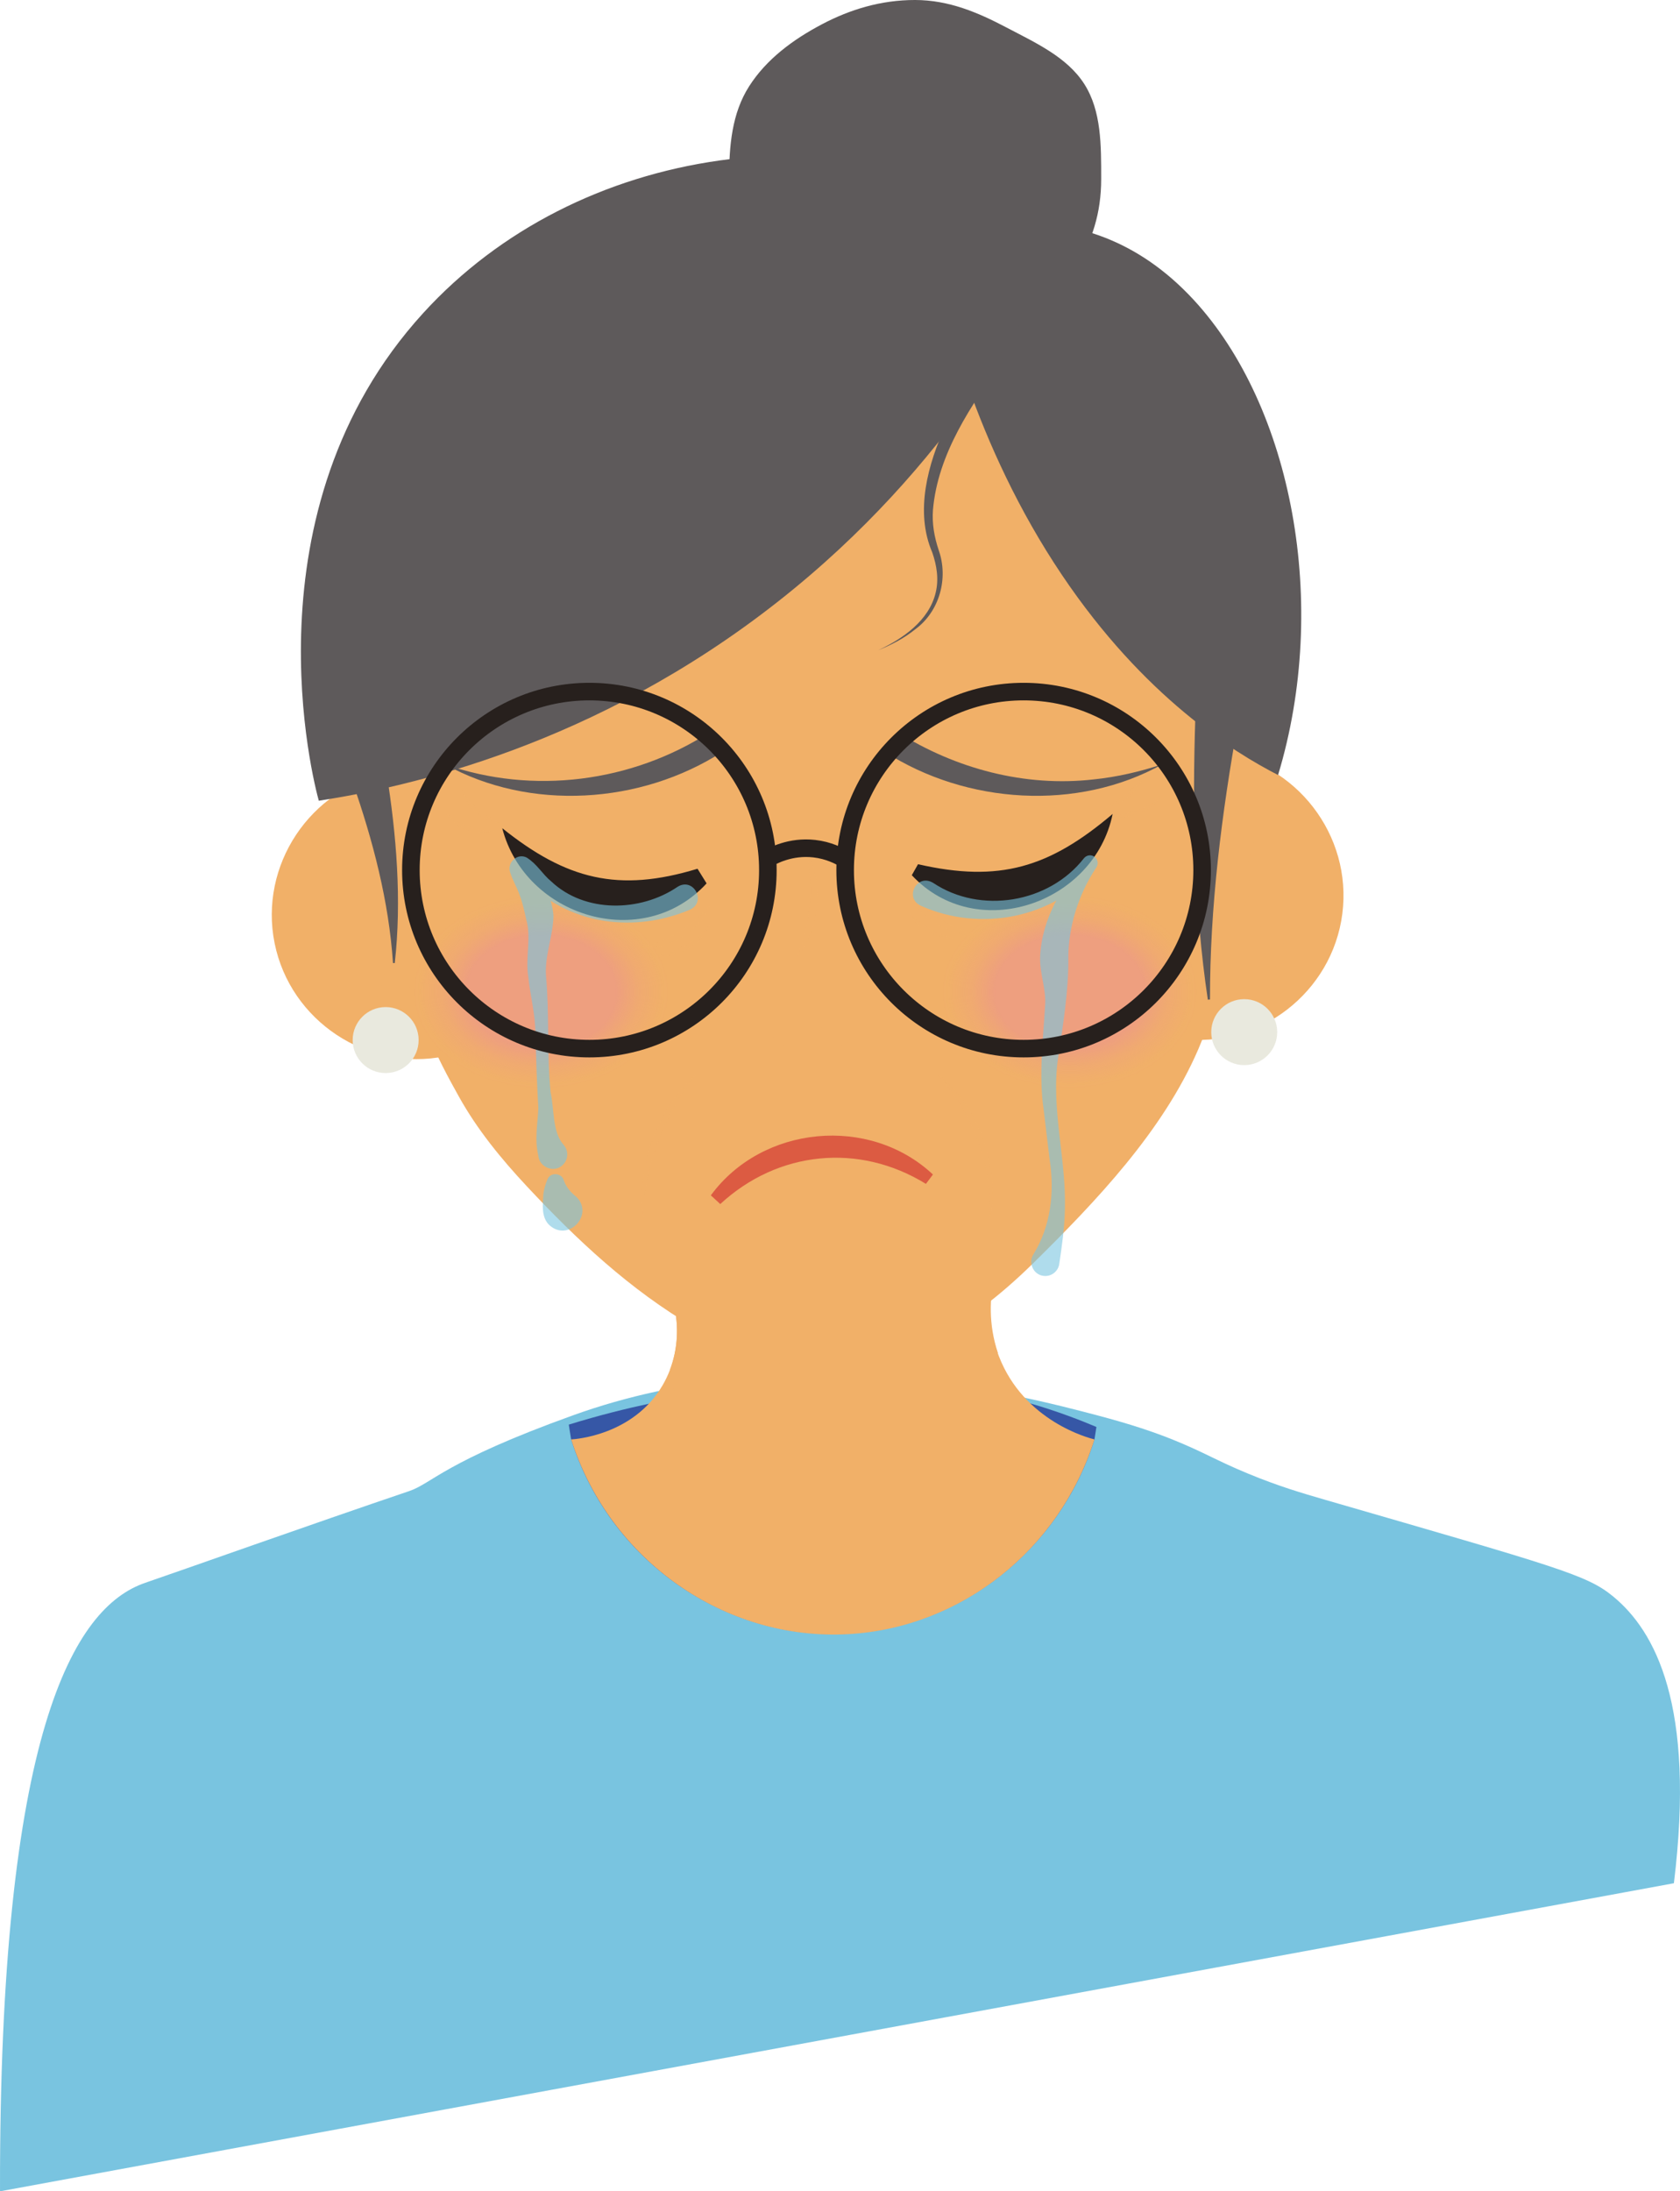 <?xml version="1.0" encoding="UTF-8"?>
<svg xmlns="http://www.w3.org/2000/svg" width="177.47" height="231.455" xmlns:xlink="http://www.w3.org/1999/xlink" viewBox="0 0 177.47 231.455">
  <defs>
    <style>
      .cls-1 {
        fill: #27201d;
      }

      .cls-1, .cls-2, .cls-3, .cls-4, .cls-5, .cls-6, .cls-7, .cls-8, .cls-9, .cls-10 {
        stroke-width: 0px;
      }

      .cls-2 {
        fill: #3657a6;
      }

      .cls-11, .cls-6, .cls-8, .cls-12, .cls-9, .cls-13 {
        mix-blend-mode: multiply;
      }

      .cls-3 {
        fill: #79c4e0;
      }

      .cls-14 {
        stroke: #27201d;
        stroke-width: 1.855px;
      }

      .cls-14, .cls-12 {
        fill: none;
        stroke-miterlimit: 10;
      }

      .cls-4 {
        fill: #5e5a5b;
      }

      .cls-5 {
        fill: #dc5b42;
      }

      .cls-6 {
        fill: url(#radial-gradient-2);
      }

      .cls-6, .cls-9 {
        opacity: .4;
      }

      .cls-7 {
        fill: #e9e9de;
      }

      .cls-15, .cls-13 {
        opacity: .6;
      }

      .cls-8, .cls-10 {
        fill: #f1b068;
      }

      .cls-12 {
        stroke: #f1b068;
        stroke-width: .618px;
      }

      .cls-16 {
        isolation: isolate;
      }

      .cls-9 {
        fill: url(#radial-gradient);
      }
    </style>
    <radialGradient id="radial-gradient" cx="-19.446" cy="104.811" fx="-19.446" fy="104.811" r="17.129" gradientTransform="translate(129.574 37.158) scale(.853 .645)" gradientUnits="userSpaceOnUse">
      <stop offset=".538" stop-color="#e984a2"/>
      <stop offset=".593" stop-color="rgba(233, 132, 162, .887)" stop-opacity=".887"/>
      <stop offset=".711" stop-color="rgba(233, 132, 162, .597)" stop-opacity=".597"/>
      <stop offset=".882" stop-color="rgba(233, 132, 162, .136)" stop-opacity=".136"/>
      <stop offset=".931" stop-color="#e984a2" stop-opacity="0"/>
    </radialGradient>
    <radialGradient id="radial-gradient-2" cx="-84.883" fx="-84.883" r="17.129" xlink:href="#radial-gradient"/>
  </defs>
  <g class="cls-16">
    <g id="Layer_2" data-name="Layer 2">
      <g id="Layer_1-2" data-name="Layer 1">
        <g>
          <path class="cls-4" d="M116.326,18.921c0,3.559-.948,6.571-2.764,9.419-1.82,2.855-4.099,5.197-7.199,6.826-2.927,1.538-6.121,2.518-9.715,2.518-3.594,0-6.904-.76-9.831-2.298-3.1-1.629-5.112-4.287-6.932-7.143-1.816-2.848-2.865-5.764-2.865-9.323,0-3.559.297-6.954,2.113-9.802,1.82-2.855,4.631-4.945,7.731-6.574,2.927-1.538,6.189-2.545,9.784-2.545,3.594,0,6.684,1.335,9.612,2.873,3.1,1.629,6.463,3.148,8.283,6.004,1.816,2.848,1.783,6.485,1.783,10.044Z"/>
          <path class="cls-3" d="M60.496,149.503c23.454-8.446,47.271-2.159,55.45,0,3.579.945,6.022,1.78,7.99,2.576,3.325,1.345,4.485,2.155,7.906,3.57,3.22,1.331,5.708,2.06,8.124,2.76,24.679,7.147,27.672,7.934,30.442,10.214,4.427,3.644,8.722,11.463,6.417,30.291C117.884,209.76,58.942,220.608.001,231.455c-.082-48.354,7.726-61.683,15.357-64.28,3.312-1.127,17.752-6.257,27.862-9.679,2.455-.831,3.688-3.1,17.277-7.993Z"/>
          <path class="cls-2" d="M60.085,150.474c3.227-.997,6.091-1.7,8.452-2.205,8.317-1.778,23.523-4.937,40.309-.035,2.943.86,5.329,1.789,6.976,2.487-.069.439-.137.878-.206,1.316-3.698,11.773-14.294,19.998-26.326,20.54-12.943.584-24.94-7.841-28.959-20.54-.082-.521-.165-1.042-.247-1.563Z"/>
          <path class="cls-10" d="M47.004,111.568c-8.211,1.661-16.334-3.729-17.995-11.94-1.661-8.211,3.729-16.334,11.94-17.995,2.018,9.978,4.037,19.956,6.055,29.935Z"/>
          <path class="cls-10" d="M124.705,109.717c8.309,1.069,16.025-4.888,17.094-13.197,1.069-8.309-4.888-16.025-13.197-17.094-1.299,10.097-2.598,20.194-3.897,30.291Z"/>
          <path class="cls-12" d="M139.194,91.765c-.258-.849-.8-2.155-1.854-2.501-2.267-.744-5.623,3.375-6.495,7.576-.338,1.629-.602,4.716.657,5.739,1.244,1.01,3.477-.398,4.32-2.817.621-1.782.582-4.387-.388-4.784-.594-.243-1.502.357-2.072,1.494-.661,1.319-.511,2.654-.494,2.785"/>
          <path class="cls-12" d="M31.818,94.287c.272-.845.833-2.143,1.893-2.472,2.278-.709,5.571,3.461,6.377,7.676.313,1.634.529,4.725-.745,5.728-1.259.991-3.471-.451-4.276-2.883-.593-1.792-.514-4.396.462-4.777.598-.234,1.497.38,2.049,1.526.64,1.329.47,2.661.451,2.793"/>
          <path class="cls-10" d="M68.669,132.731c3.253,3.971,3.756,9.431,1.316,13.602-3.071,5.251-9.178,5.679-9.653,5.704,4.097,12.852,16.283,21.299,29.288,20.567,11.881-.668,22.313-8.877,25.997-20.567-.62-.15-7.437-1.926-10.092-8.775-2.425-6.257.583-11.694.987-12.395-12.615.622-25.229,1.243-37.844,1.865Z"/>
          <path class="cls-8" d="M106.513,130.866c-12.615.622-25.229,1.243-37.844,1.865,2.841,3.469,3.583,8.073,2.099,11.963.086.862.315,2.092.972,3.394,2.009,3.979,6.345,5.311,8.337,5.923,6.508,2,16.488-2.214,25.331-11.124-2.025-6.114.676-11.243,1.105-12.021Z"/>
          <path class="cls-10" d="M133.552,64.337c-3.686-20.315-20.697-46.926-47.223-47.223-26.483-.296-44.634,25.837-48.046,44.755-1.782,9.885.051,20.067,1.73,29.393,2.548,14.149,6.585,21.18,8.449,24.54,1.936,3.49,4.477,6.595,7.194,9.502,5.324,5.697,10.881,10.912,17.663,14.89,2.983,1.769,6.347,3.287,9.761,3.967,10.029,1.998,19.229-4.006,26.062-10.734,6.646-6.545,13.715-13.957,17.446-22.61,1.926-4.467,3.927-12.204,4.954-18.817,1.987-6.254,4.098-16.154,2.011-27.661Z"/>
          <path class="cls-4" d="M135.011,81.861c-4.753-2.442-14.165-8.252-22.818-21.113-9.248-13.746-12.708-28.232-14.012-35.052.938-.455,15.733-7.242,27.934,5.996,10.383,11.266,14.356,32.118,8.896,50.169Z"/>
          <path class="cls-4" d="M106,38.076c-3.407,4.683-6.933,9.879-7.444,15.765-.108,1.467.13,2.847.613,4.294,1.041,2.966.069,6.464-2.483,8.331-1.183.959-2.539,1.656-3.931,2.218,2.622-1.217,5.373-3.126,6.082-6.066.355-1.415.123-2.891-.357-4.269-1.867-4.337-.448-9.37,1.422-13.439,1.268-2.792,2.836-5.42,4.529-7.948l1.569,1.114h0Z"/>
          <ellipse class="cls-9" cx="112.985" cy="104.811" rx="14.832" ry="11.907"/>
          <ellipse class="cls-6" cx="57.16" cy="104.811" rx="14.832" ry="11.907"/>
          <path class="cls-1" d="M53.058,87.479c6.776,5.425,12.276,6.826,20.626,4.28-0.0 0.0.959,1.547.959,1.547-6.743,7.349-19.158,3.559-21.585-5.827h0Z"/>
          <path class="cls-4" d="M93.485,79.42c8.615,5.544,20.349,6.287,29.296,1.311-2.377.78-4.8,1.344-7.242,1.592-7.253.835-14.61-1.127-20.736-4.995-0.0 0-1.319,2.092-1.319,2.092h0Z"/>
          <path class="cls-4" d="M74.981,77.328c-8.223,5.309-18.699,6.661-27.977,3.402,8.949,4.977,20.681,4.233,29.296-1.311 0.0 0-1.319-2.091-1.319-2.091h0Z"/>
          <g class="cls-11">
            <path class="cls-10" d="M92.224,107.309c-2.001,4.491-9.459,5.19-11.79.708,4.151.976,7.779.686,11.79-.708h0Z"/>
          </g>
          <path class="cls-1" d="M117.536,85.972c-1.938,9.501-14.397,13.79-21.216,6.47 0.0 0.0.658-1.161.658-1.161,8.6,1.969,13.875.357,20.559-5.308h0Z"/>
          <path class="cls-4" d="M40.828,81.605c1.056,6.557,1.621,13.531.873,20.117 0-0-.188-.002-.188-.002-.427-6.506-2.13-12.999-4.275-19.127 0-0,3.59-.988,3.59-.988h0Z"/>
          <path class="cls-4" d="M130.799,76.216c-1.732,9.596-3.003,19.599-2.978,29.356-0-0-.23.015-.23.015-1.457-9.726-1.646-20.063-1.318-29.919-0.0 0,4.526.547,4.526.547h0Z"/>
          <circle class="cls-7" cx="131.436" cy="109.018" r="3.484"/>
          <circle class="cls-7" cx="40.739" cy="109.856" r="3.484"/>
          <path class="cls-5" d="M97.81,125.045c-7.062-4.358-15.637-3.495-21.722,2.131-0-0-.997-.918-.997-.918,5.432-7.41,16.757-8.491,23.462-2.202-0-0-.742.989-.742.989h0Z"/>
          <path class="cls-4" d="M112.985,23.86c-3.784,8.552-12.585,25.34-30.769,39.654-19.435,15.299-39.246,19.631-48.539,21.061-.511-1.828-8.043-30.588,11.024-51.501,16.227-17.798,44.638-22.144,68.284-9.214Z"/>
          <g class="cls-13">
            <path class="cls-10" d="M74.92,95.727c-1.2,2.871-4.506,4.673-7.569,4.36,3.003-.451,5.591-2.109,7.569-4.36h0Z"/>
          </g>
          <g class="cls-13">
            <path class="cls-10" d="M74.92,97.758c-.872,2.089-3.271,3.388-5.496,3.166,2.177-.334,4.073-1.516,5.496-3.166h0Z"/>
          </g>
          <g class="cls-13">
            <path class="cls-10" d="M85.185,90.043c2.032,3.461,1.299,8.131-1.093,11.233,1.535-3.556,1.942-7.46,1.093-11.233h0Z"/>
          </g>
          <g class="cls-13">
            <path class="cls-10" d="M96.025,94.571c2.227,1.989,4.651,3.602,7.569,4.36-3.031-.026-6.062-1.712-7.569-4.36h0Z"/>
          </g>
          <g class="cls-13">
            <path class="cls-10" d="M116.895,85.289c1.556-.869,2.946-1.927,3.94-3.428-.596,1.708-2.159,3.078-3.94,3.428h0Z"/>
          </g>
          <g class="cls-13">
            <path class="cls-10" d="M117.607,86.21c1.762-.273,3.433-.781,4.886-1.842-1.154,1.394-3.095,2.135-4.886,1.842h0Z"/>
          </g>
          <g class="cls-13">
            <path class="cls-10" d="M52.768,86.868c-1.86-.121-3.515-1.634-3.94-3.427.844,1.604,2.273,2.762,3.94,3.427h0Z"/>
          </g>
          <g class="cls-13">
            <path class="cls-10" d="M52.057,87.789c-1.786.534-3.864-.309-4.886-1.842,1.35,1.21,3.093,1.799,4.886,1.842h0Z"/>
          </g>
          <g class="cls-13">
            <path class="cls-10" d="M96.025,96.454c1.329,1.188,2.782,2.157,4.525,2.607-1.809-.007-3.614-1.037-4.525-2.607h0Z"/>
          </g>
          <g class="cls-13">
            <path class="cls-10" d="M73.549,113.403c-3.409,4.411-5.588,9.701-5.58,15.326-.755-5.605,1.419-11.506,5.58-15.326h0Z"/>
          </g>
          <g class="cls-13">
            <path class="cls-10" d="M98.999,113.403c4.468,3.551,6.653,9.741,5.58,15.325.314-5.642-1.847-11.143-5.58-15.325h0Z"/>
          </g>
          <g class="cls-15">
            <path class="cls-3" d="M98.572,93.25c4.995,3.34,12.229,2.149,15.938-2.606.283-.349.796-.403,1.145-.12.328.266.396.734.168,1.08-1.944,2.914-2.952,6.337-2.969,9.486.058,3.369-.583,7.425-1.093,10.716-.757,5.368.904,10.642.731,16.037-.047,1.867-.308,3.724-.591,5.634-.107.824-.872,1.404-1.695,1.281-1.042-.133-1.613-1.38-1.047-2.256,1.822-2.942,2.265-6.53,1.725-10.001l-.641-5.344c-.519-3.53-.057-7.346.15-10.821.174-1.834-.597-3.497-.516-5.33.094-1.998.693-3.913,1.561-5.606.848-1.711,1.941-3.225,3.03-4.701l1.289.996c-4.429,5.314-12.207,6.788-18.462,3.981-1.816-.811-.443-3.467,1.276-2.425h0Z"/>
          </g>
          <g class="cls-15">
            <path class="cls-3" d="M72.849,96.098c-5.791,2.425-12.36,1.62-16.934-2.712-.394-.306-.86-.687-1.132-.81-.082-.012.13.088.205.085.619.123,1.239-.54,1.102-1.166-.075-.169.394.513.378.473,1.035,1.354,1.877,2.994,1.998,4.763-.043,2.168-.922,4.123-.79,6.298.37,4.091.085,8.235.483,12.316.411,1.864.172,4.242,1.394,5.593.552.638.483,1.603-.155,2.155-.909.826-2.446.178-2.531-1.032-.415-1.754-.06-3.378.001-5.032-.153-2.585-.234-5.233-.309-7.8.007-2.056-.554-4.087-.762-6.12-.315-1.969.357-4.114-.217-6.023-.158-.763-.399-1.807-.684-2.535-.285-.844-.749-1.551-1.029-2.489-.273-1.031.813-1.97,1.77-1.486,1.15.73,1.623,1.726,2.59,2.519,3.567,3.377,9.44,3.236,13.345.577,1.692-1.071,3.133,1.623,1.276,2.425h0Z"/>
          </g>
          <g>
            <circle class="cls-14" cx="62.26" cy="91.904" r="18.855"/>
            <circle class="cls-14" cx="108.134" cy="91.904" r="18.855"/>
            <path class="cls-14" d="M80.917,90.791c.656-.397,2.573-1.439,5.101-1.152,1.515.172,2.647.753,3.289,1.152"/>
          </g>
          <g class="cls-15">
            <path class="cls-3" d="M59.564,124.69c.249.701.745,1.277,1.29,1.695,1.96,1.877-.782,4.841-2.806,3.031-.9-.835-.71-2.213-.652-3.283.079-.56.23-1.087.435-1.568.313-.799,1.532-.689,1.733.125h0Z"/>
          </g>
        </g>
      </g>
    </g>
  </g>
</svg>